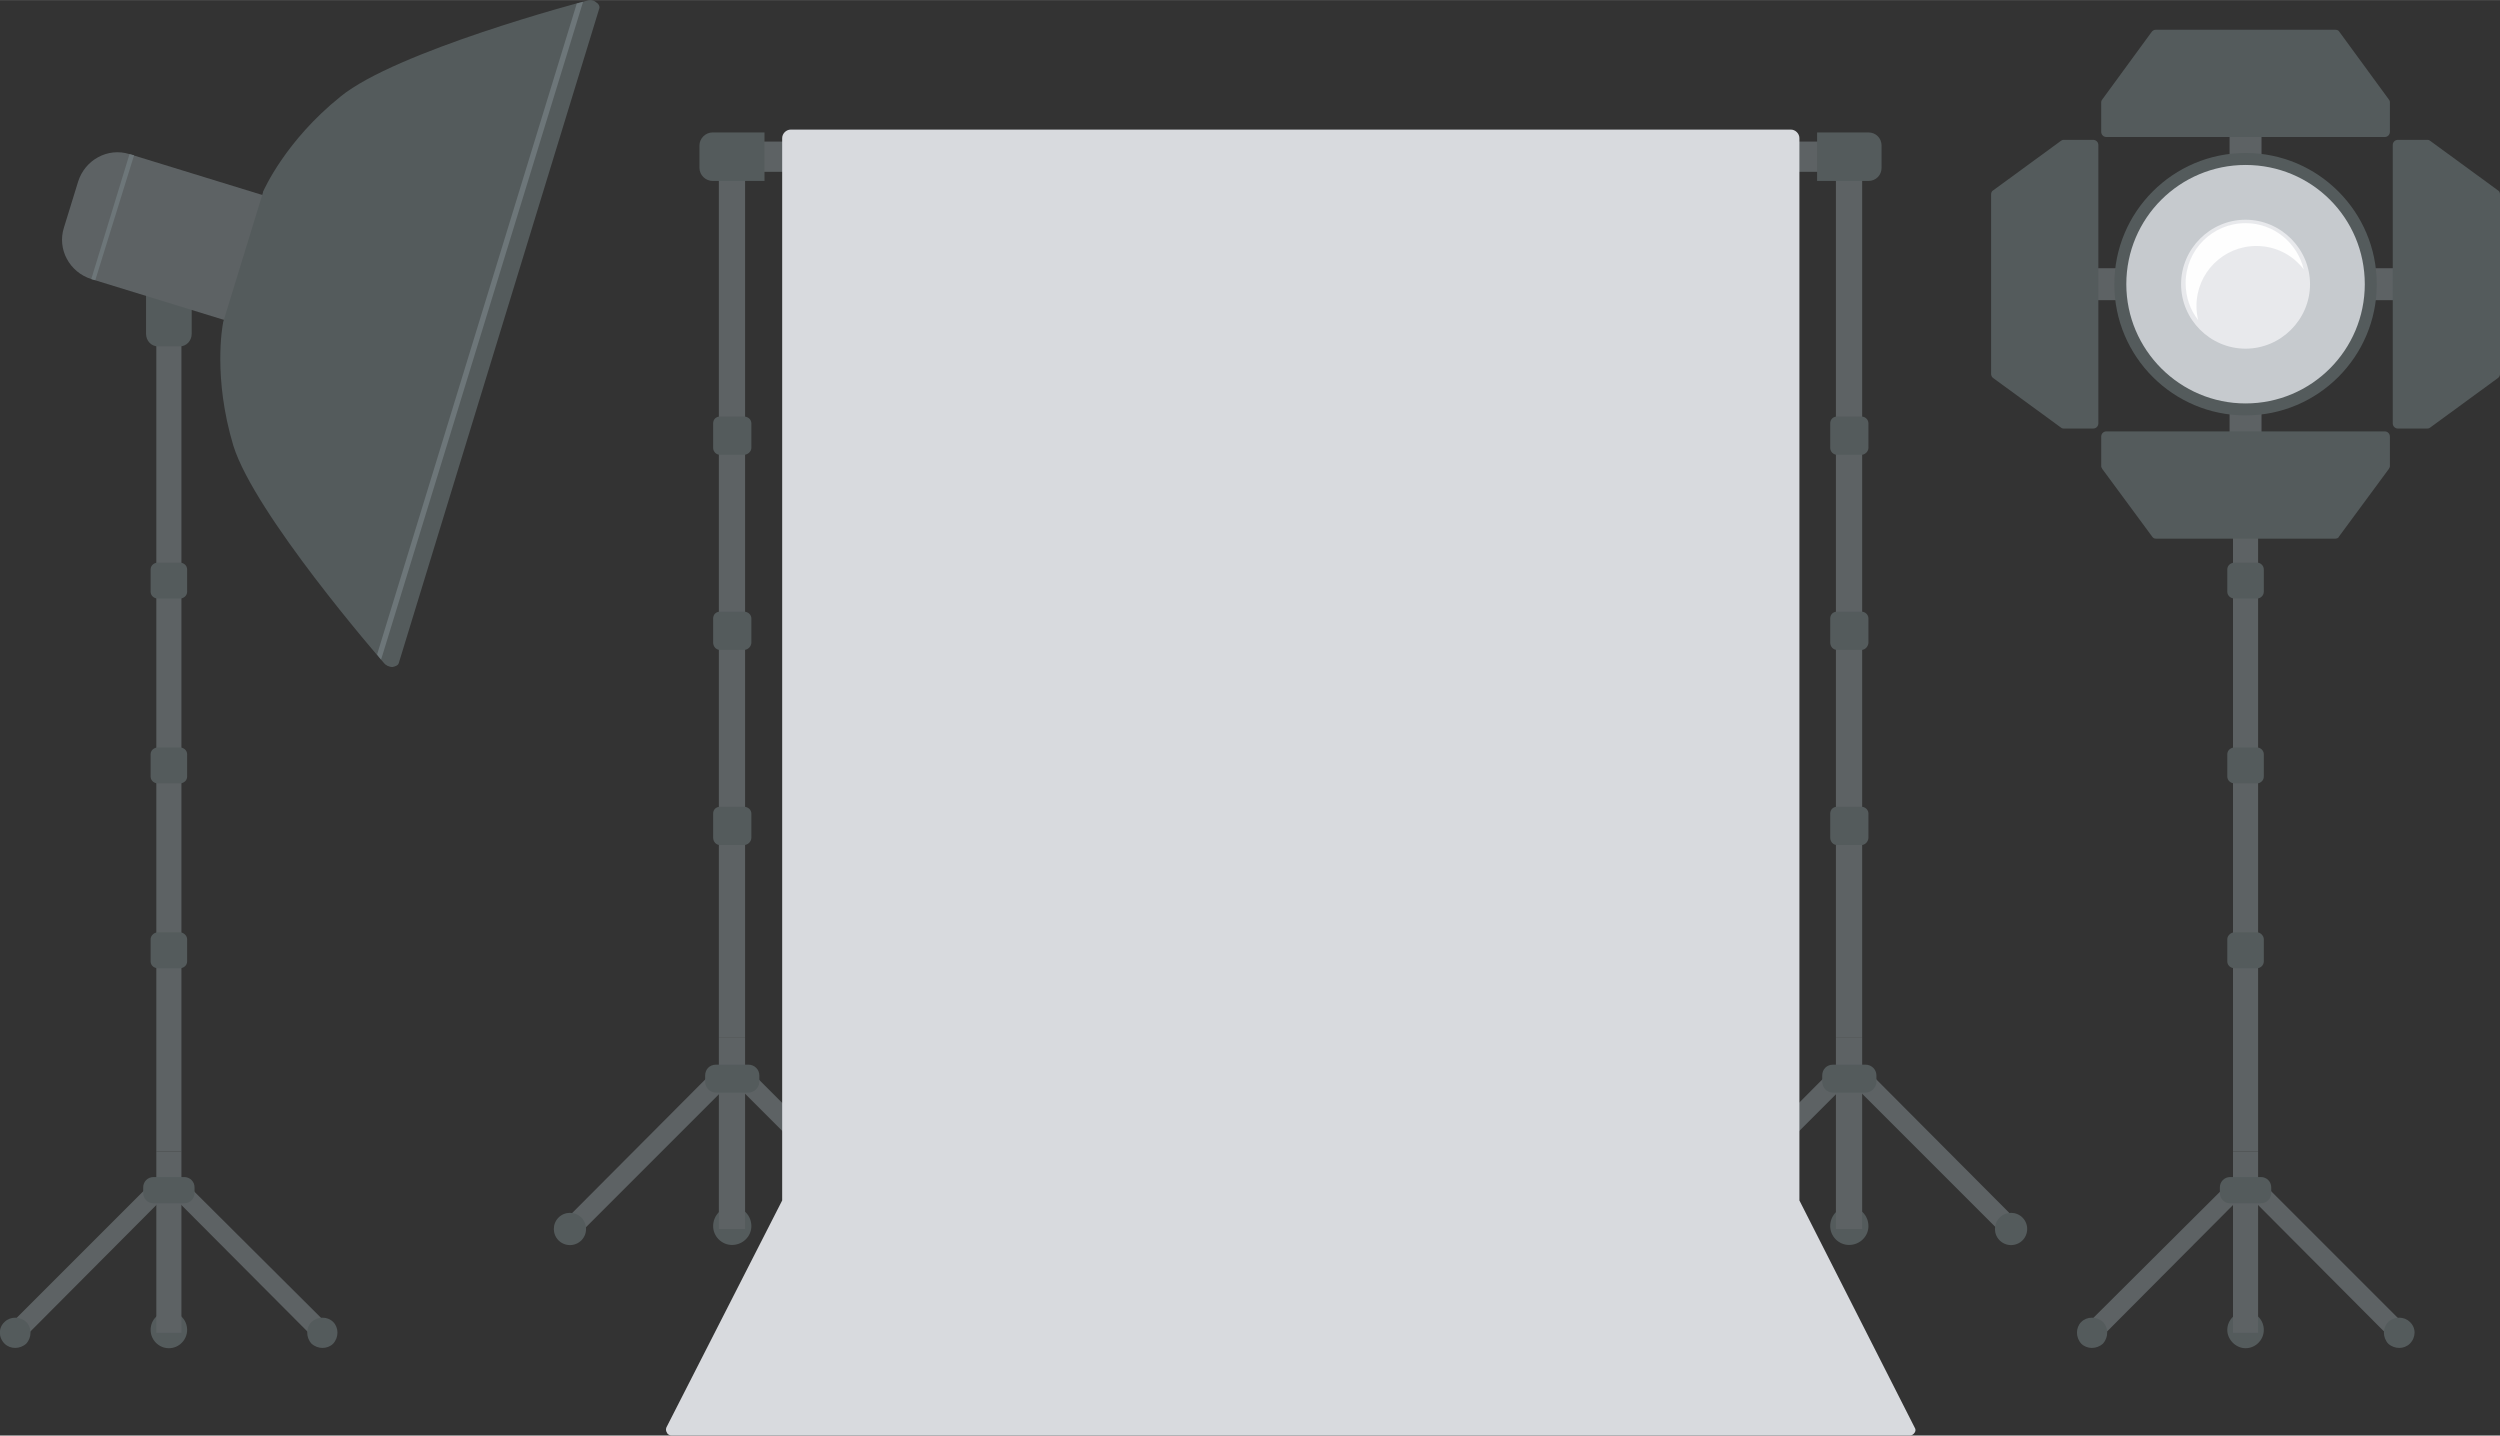 <?xml version="1.0" encoding="UTF-8"?>
<!DOCTYPE svg PUBLIC "-//W3C//DTD SVG 1.1//EN" "http://www.w3.org/Graphics/SVG/1.1/DTD/svg11.dtd">
<!-- Creator: CorelDRAW X7 -->
<svg xmlns="http://www.w3.org/2000/svg" xml:space="preserve" width="4.331in" height="2.487in" version="1.1" style="shape-rendering:geometricPrecision; text-rendering:geometricPrecision; image-rendering:optimizeQuality; fill-rule:evenodd; clip-rule:evenodd"
viewBox="0 0 4382 2516"
 xmlns:xlink="http://www.w3.org/1999/xlink">
 <rect x="0" y="0" width="4382" height="2516" fill="#333333" stroke="none"/>
 <defs>
  <style type="text/css">
   <![CDATA[
    .fil4 {fill:#FEFEFE}
    .fil3 {fill:#E8E9EC}
    .fil6 {fill:#D8DADE}
    .fil2 {fill:#C6CACE}
    .fil5 {fill:#6D7679}
    .fil1 {fill:#5D6264}
    .fil0 {fill:#545B5C}
   ]]>
  </style>
 </defs>
 <g id="Layer_x0020_1">

  <path class="fil0" d="M3968 2331c0,17 -14,32 -32,32 -17,0 -32,-15 -32,-32 0,-18 15,-32 32,-32 18,0 32,14 32,32z"/>
  <polygon class="fil1" points="3958,2336 3914,2336 3914,2018 3958,2018 "/>
  <polygon class="fil1" points="3958,2018 3914,2018 3914,530 3958,530 "/>
  <path class="fil0" d="M3956 1697l-39 0c-7,0 -13,-5 -13,-12l0 -39c0,-6 6,-12 13,-12l39 0c6,0 12,6 12,12l0 39c0,7 -6,12 -12,12z"/>
  <path class="fil0" d="M3956 1373l-39 0c-7,0 -13,-5 -13,-12l0 -39c0,-7 6,-12 13,-12l39 0c6,0 12,5 12,12l0 39c0,7 -6,12 -12,12z"/>
  <path class="fil0" d="M3956 1049l-39 0c-7,0 -13,-5 -13,-12l0 -39c0,-7 6,-12 13,-12l39 0c6,0 12,5 12,12l0 39c0,7 -6,12 -12,12z"/>
  <path class="fil0" d="M3896 499l0 86c0,12 9,22 21,22l38 0c12,0 22,-10 22,-22l0 -86 -81 0z"/>
  <polygon class="fil1" points="3679,2348 3655,2324 3906,2074 3929,2097 "/>
  <path class="fil0" d="M3686 2355c-11,10 -28,10 -38,0 -10,-11 -10,-28 0,-38 10,-10 27,-10 38,0 10,10 10,27 0,38z"/>
  <polygon class="fil1" points="4193,2348 4217,2324 3967,2074 3943,2097 "/>
  <path class="fil0" d="M4186 2355c11,10 28,10 38,0 11,-11 11,-28 0,-38 -10,-10 -27,-10 -38,0 -10,10 -10,27 0,38z"/>
  <path class="fil0" d="M3963 2109l-54 0c-10,0 -18,-8 -18,-18l0 -10c0,-10 8,-18 18,-18l54 0c10,0 18,8 18,18l0 10c0,10 -8,18 -18,18z"/>
  <polygon class="fil1" points="3964,279 3908,279 3908,222 3964,222 "/>
  <path class="fil0" d="M4187 174l-87 -119c-1,-2 -4,-3 -7,-3l-314 0c-3,0 -5,1 -7,3l-87 119c-1,1 -2,3 -2,5l0 52c0,5 4,9 9,9l488 0c5,0 9,-4 9,-9l0 -52c0,-2 -1,-4 -2,-5z"/>
  <polygon class="fil1" points="4155,526 4155,470 4212,470 4212,526 "/>
  <path class="fil0" d="M4260 749l119 -87c2,-2 3,-4 3,-7l0 -314c0,-3 -1,-6 -3,-7l-119 -87c-1,-1 -3,-2 -5,-2l-52 0c-5,0 -9,4 -9,9l0 488c0,5 4,9 9,9l52 0c2,0 4,-1 5,-2z"/>
  <polygon class="fil1" points="3908,716 3964,716 3964,773 3908,773 "/>
  <path class="fil0" d="M3685 822l87 118c2,3 4,4 7,4l314 0c3,0 6,-1 7,-4l87 -118c1,-2 2,-3 2,-5l0 -52c0,-5 -4,-9 -9,-9l-488 0c-5,0 -9,4 -9,9l0 52c0,2 1,3 2,5z"/>
  <polygon class="fil1" points="3718,470 3718,526 3661,526 3661,470 "/>
  <path class="fil0" d="M3612 247l-119 87c-2,1 -3,4 -3,7l0 314c0,3 1,5 3,7l119 87c1,1 3,2 5,2l52 0c5,0 9,-4 9,-9l0 -488c0,-5 -4,-9 -9,-9l-52 0c-2,0 -4,1 -5,2z"/>
  <path class="fil0" d="M4166 498c0,127 -103,230 -230,230 -127,0 -230,-103 -230,-230 0,-127 103,-230 230,-230 127,0 230,103 230,230z"/>
  <path class="fil2" d="M4145 498c0,115 -93,209 -209,209 -115,0 -209,-94 -209,-209 0,-116 94,-209 209,-209 116,0 209,93 209,209z"/>
  <path class="fil3" d="M4049 498c0,62 -51,113 -113,113 -62,0 -113,-51 -113,-113 0,-62 51,-113 113,-113 62,0 113,51 113,113z"/>
  <path class="fil4" d="M3850 536c0,-58 47,-105 105,-105 34,0 64,16 83,41 -11,-46 -52,-81 -102,-81 -58,0 -105,47 -105,105 0,25 8,47 22,65 -2,-8 -3,-16 -3,-25z"/>
  <path class="fil0" d="M328 2331c0,17 -14,32 -32,32 -18,0 -32,-15 -32,-32 0,-18 14,-32 32,-32 18,0 32,14 32,32z"/>
  <polygon class="fil1" points="318,2336 274,2336 274,2018 318,2018 "/>
  <polygon class="fil1" points="318,2018 274,2018 274,530 318,530 "/>
  <path class="fil0" d="M315 1697l-38 0c-7,0 -13,-5 -13,-12l0 -39c0,-6 6,-12 13,-12l38 0c7,0 13,6 13,12l0 39c0,7 -6,12 -13,12z"/>
  <path class="fil0" d="M315 1373l-38 0c-7,0 -13,-5 -13,-12l0 -39c0,-7 6,-12 13,-12l38 0c7,0 13,5 13,12l0 39c0,7 -6,12 -13,12z"/>
  <path class="fil0" d="M315 1049l-38 0c-7,0 -13,-5 -13,-12l0 -39c0,-7 6,-12 13,-12l38 0c7,0 13,5 13,12l0 39c0,7 -6,12 -13,12z"/>
  <path class="fil0" d="M256 499l0 86c0,12 9,22 21,22l38 0c12,0 21,-10 21,-22l0 -86 -80 0z"/>
  <polygon class="fil1" points="39,2348 15,2324 265,2074 289,2097 "/>
  <path class="fil0" d="M46 2355c-11,10 -28,10 -38,0 -11,-11 -11,-28 0,-38 10,-10 27,-10 38,0 10,10 10,27 0,38z"/>
  <polygon class="fil1" points="553,2348 577,2324 326,2074 303,2097 "/>
  <path class="fil0" d="M546 2355c11,10 28,10 38,0 10,-11 10,-28 0,-38 -10,-10 -27,-10 -38,0 -10,10 -10,27 0,38z"/>
  <path class="fil0" d="M323 2109l-54 0c-10,0 -18,-8 -18,-18l0 -10c0,-10 8,-18 18,-18l54 0c10,0 18,8 18,18l0 10c0,10 -8,18 -18,18z"/>
  <path class="fil1" d="M522 362c-3,-2 -6,-3 -9,-4l-286 -88c-38,-12 -78,10 -90,48l-25 81c-12,38 10,78 48,90l286 88c3,1 6,1 10,2l66 -217z"/>
  <path class="fil0" d="M1029 1c-13,3 -335,89 -432,168 -97,78 -134,163 -136,167l0 1 -70 228 0 1c-1,4 -18,95 18,215 37,119 255,371 264,381 3,4 9,7 15,7 5,-1 10,-3 11,-7l351 -1146c2,-4 0,-9 -5,-12 -4,-4 -11,-5 -16,-3z"/>
  <polygon class="fil5" points="167,491 160,489 227,270 235,272 "/>
  <path class="fil5" d="M661 1147c3,4 5,7 7,9l354 -1153c-3,1 -7,2 -11,3l-350 1141z"/>
  <polygon class="fil1" points="3202,301 1323,301 1323,248 3202,248 "/>
  <path class="fil0" d="M1317 2149c0,18 -15,33 -34,33 -18,0 -33,-15 -33,-33 0,-19 15,-34 33,-34 19,0 34,15 34,34z"/>
  <polygon class="fil1" points="1306,2154 1260,2154 1260,1819 1306,1819 "/>
  <polygon class="fil1" points="1306,1819 1260,1819 1260,249 1306,249 "/>
  <path class="fil0" d="M1304 1481l-42 0c-7,0 -12,-6 -12,-13l0 -42c0,-7 5,-12 12,-12l42 0c7,0 13,5 13,12l0 42c0,7 -6,13 -13,13z"/>
  <path class="fil0" d="M1304 1139l-42 0c-7,0 -12,-6 -12,-13l0 -42c0,-7 5,-12 12,-12l42 0c7,0 13,5 13,12l0 42c0,7 -6,13 -13,13z"/>
  <path class="fil0" d="M1304 797l-42 0c-7,0 -12,-6 -12,-12l0 -43c0,-7 5,-12 12,-12l42 0c7,0 13,5 13,12l0 43c0,6 -6,12 -13,12z"/>
  <polygon class="fil1" points="1012,2166 987,2142 1251,1877 1276,1902 "/>
  <path class="fil0" d="M1019 2174c-11,11 -29,11 -40,0 -11,-11 -11,-29 0,-40 11,-11 29,-11 40,0 11,11 11,29 0,40z"/>
  <polygon class="fil1" points="1555,2166 1580,2142 1315,1877 1291,1902 "/>
  <path class="fil0" d="M1547 2174c11,11 29,11 40,0 11,-11 11,-29 0,-40 -11,-11 -29,-11 -40,0 -11,11 -11,29 0,40z"/>
  <path class="fil0" d="M1312 1915l-57 0c-11,0 -19,-9 -19,-19l0 -11c0,-11 8,-19 19,-19l57 0c10,0 19,8 19,19l0 11c0,10 -9,19 -19,19z"/>
  <path class="fil0" d="M1340 232l-91 0c-12,0 -23,10 -23,23l0 39c0,13 11,23 23,23l91 0 0 -85z"/>
  <path class="fil0" d="M3275 2149c0,18 -15,33 -34,33 -18,0 -33,-15 -33,-33 0,-19 15,-34 33,-34 19,0 34,15 34,34z"/>
  <polygon class="fil1" points="3264,2154 3218,2154 3218,1819 3264,1819 "/>
  <polygon class="fil1" points="3264,1819 3218,1819 3218,249 3264,249 "/>
  <path class="fil0" d="M3263 1481l-43 0c-7,0 -12,-6 -12,-13l0 -42c0,-7 5,-12 12,-12l43 0c6,0 12,5 12,12l0 42c0,7 -6,13 -12,13z"/>
  <path class="fil0" d="M3263 1139l-43 0c-7,0 -12,-6 -12,-13l0 -42c0,-7 5,-12 12,-12l43 0c6,0 12,5 12,12l0 42c0,7 -6,13 -12,13z"/>
  <path class="fil0" d="M3263 797l-43 0c-7,0 -12,-6 -12,-12l0 -43c0,-7 5,-12 12,-12l43 0c6,0 12,5 12,12l0 43c0,6 -6,12 -12,12z"/>
  <polygon class="fil1" points="2970,2166 2945,2142 3209,1877 3234,1902 "/>
  <path class="fil0" d="M2977 2174c-11,11 -28,11 -39,0 -11,-11 -12,-29 0,-40 11,-11 28,-11 39,0 11,11 11,29 0,40z"/>
  <polygon class="fil1" points="3513,2166 3538,2142 3274,1877 3249,1902 "/>
  <path class="fil0" d="M3505 2174c11,11 29,11 40,0 11,-11 11,-29 0,-40 -11,-11 -29,-11 -40,0 -11,11 -11,29 0,40z"/>
  <path class="fil0" d="M3270 1915l-57 0c-11,0 -19,-9 -19,-19l0 -11c0,-11 8,-19 19,-19l57 0c10,0 19,8 19,19l0 11c0,10 -9,19 -19,19z"/>
  <path class="fil0" d="M3185 317l90 0c13,0 23,-10 23,-23l0 -39c0,-13 -10,-23 -23,-23l-90 0 0 85z"/>
  <path class="fil6" d="M3356 2502l-202 -398 0 -1862c0,-8 -7,-15 -15,-15l-1753 0c-8,0 -15,7 -15,15l0 1862 -203 398c-1,3 -1,6 1,9 1,3 5,5 8,5l2171 0c3,0 6,-2 8,-5 2,-3 2,-6 0,-9z"/>
 </g>
</svg>
